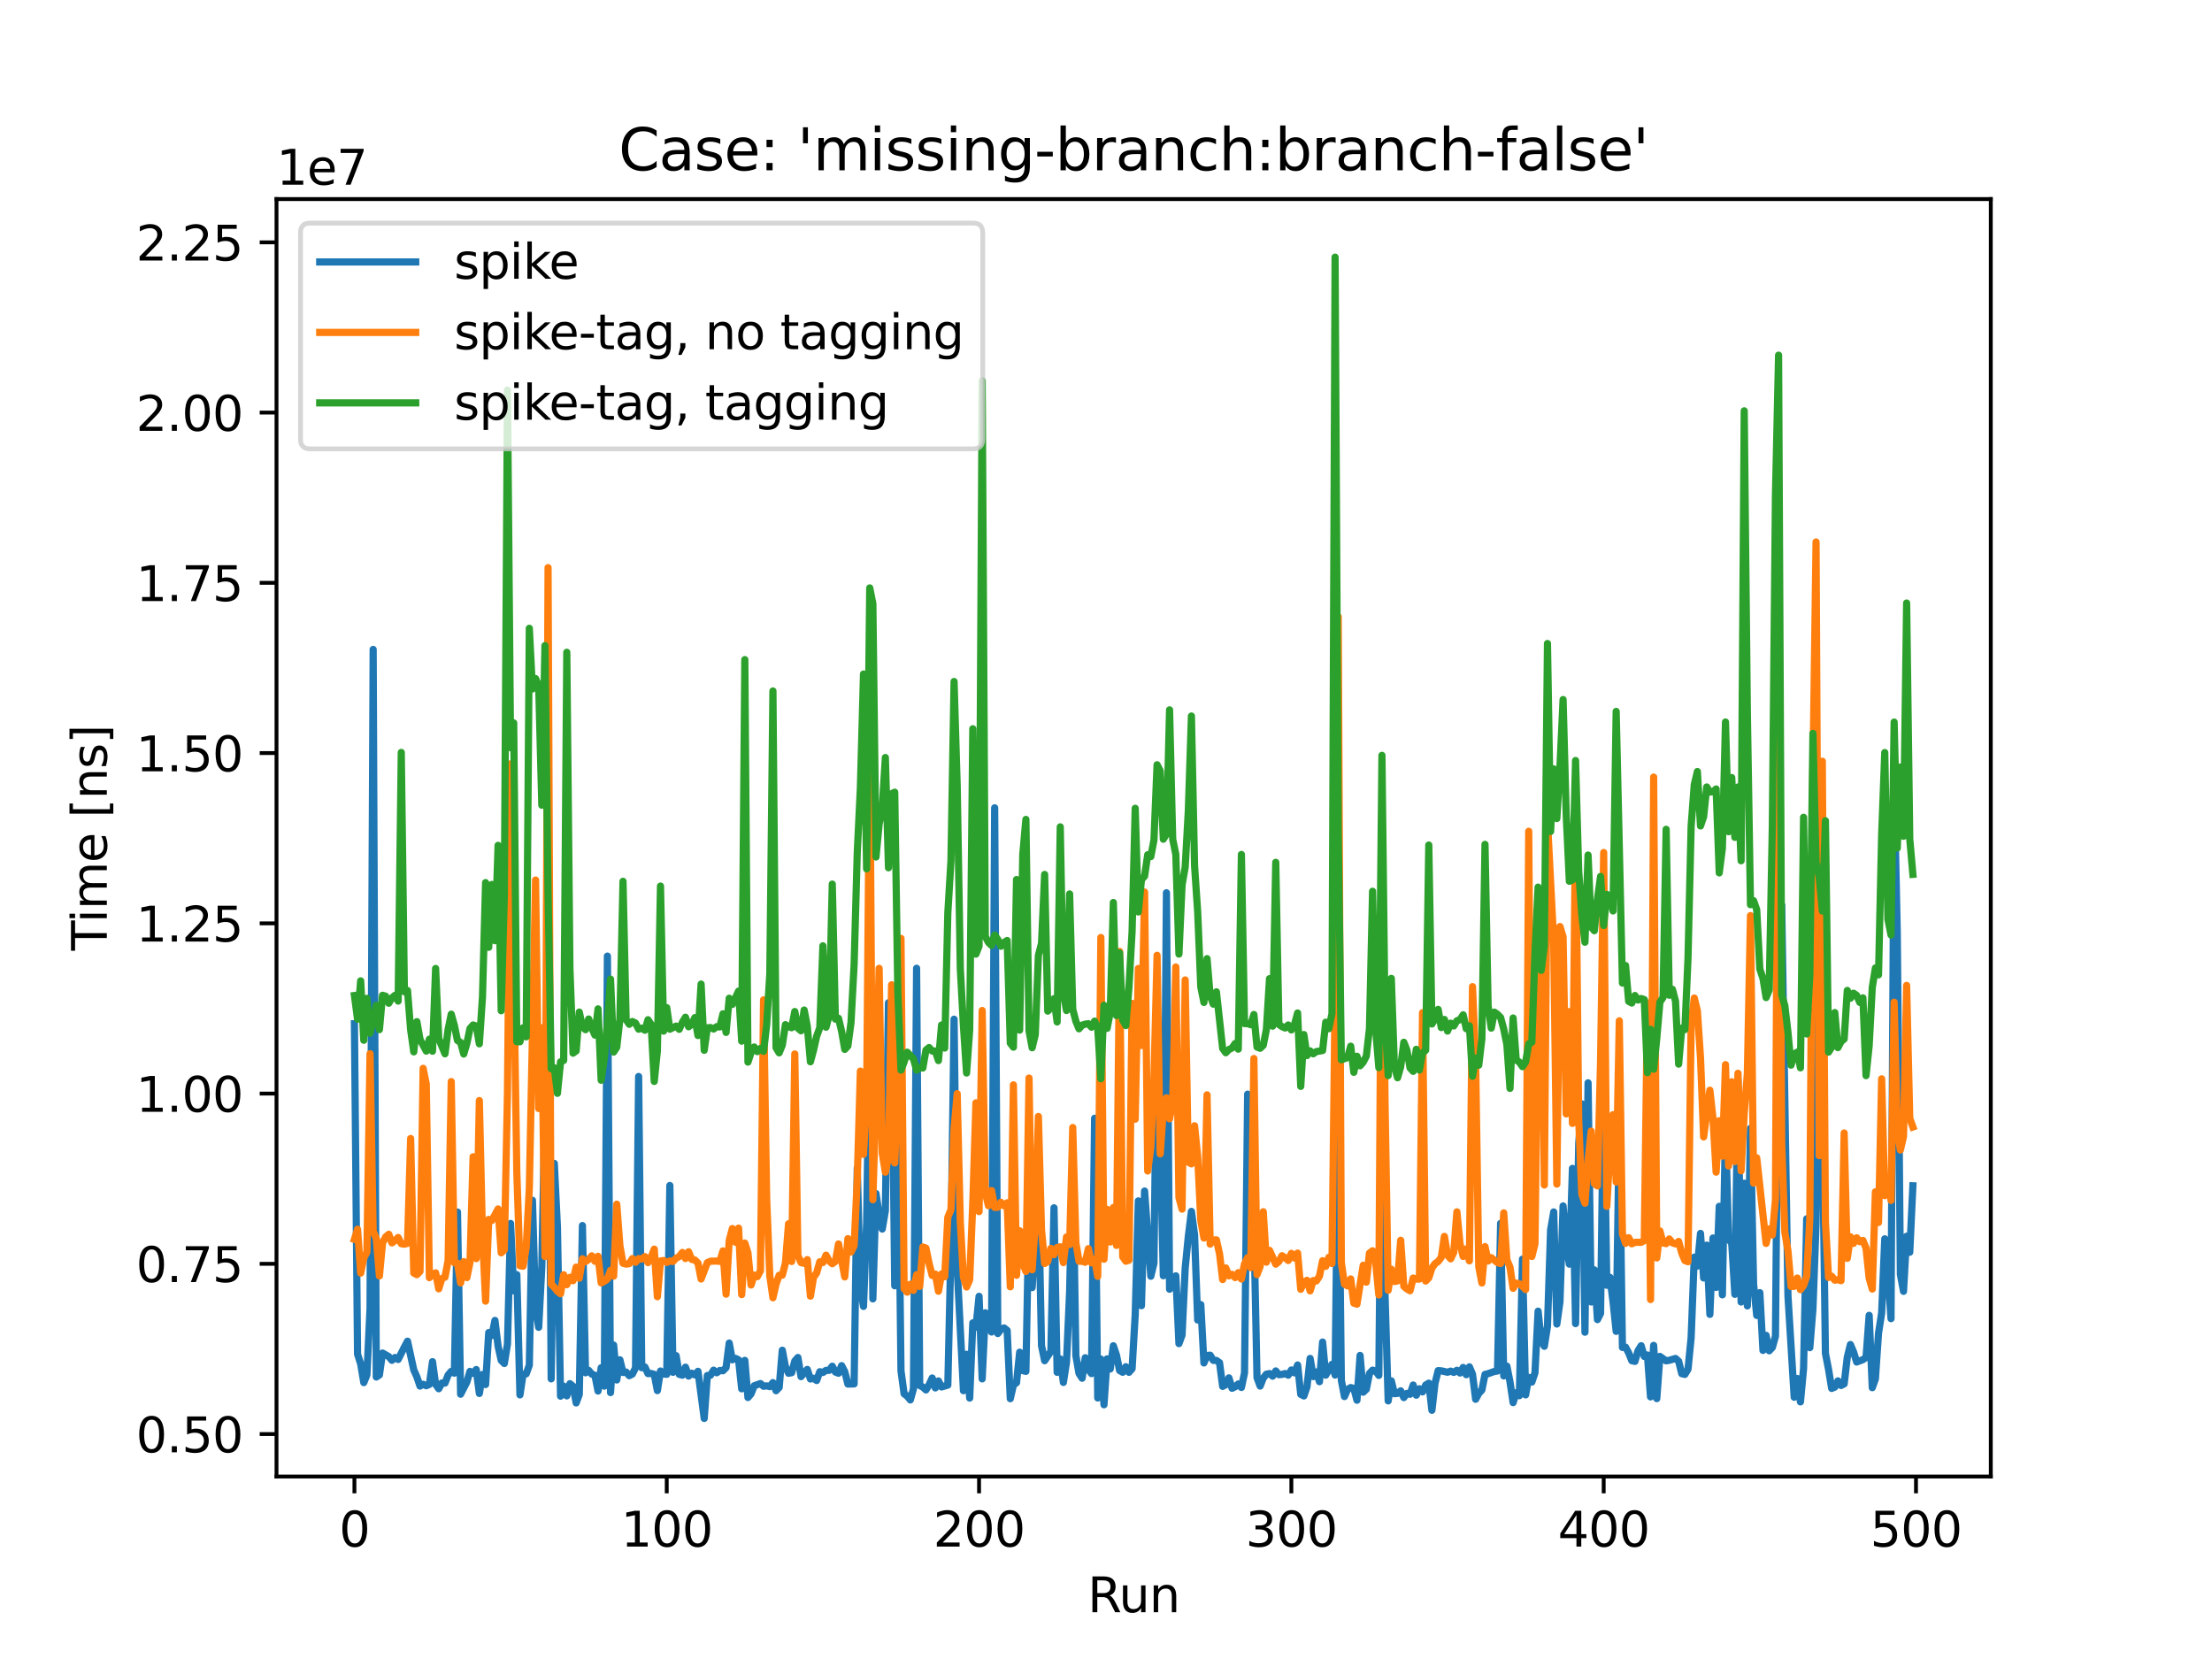 <?xml version="1.0" encoding="utf-8" standalone="no"?>
<!DOCTYPE svg PUBLIC "-//W3C//DTD SVG 1.1//EN"
  "http://www.w3.org/Graphics/SVG/1.1/DTD/svg11.dtd">
<svg height="345.6pt" version="1.1" viewBox="0 0 460.8 345.6" width="460.8pt" xmlns="http://www.w3.org/2000/svg" xmlns:xlink="http://www.w3.org/1999/xlink">
 <defs>
  <style type="text/css">*{stroke-linecap:butt;stroke-linejoin:round;}</style>
 </defs>
 <g id="figure_1">
  <g id="patch_1">
   <path d="M 0 345.6 
L 460.8 345.6 
L 460.8 0 
L 0 0 
z
" style="fill:#ffffff;"/>
  </g>
  <g id="axes_1">
   <g id="patch_2">
    <path d="M 57.6 307.584 
L 414.72 307.584 
L 414.72 41.472 
L 57.6 41.472 
z
" style="fill:#ffffff;"/>
   </g>
   <g id="matplotlib.axis_1">
    <g id="xtick_1">
     <g id="line2d_1">
      <defs>
       <path d="M 0 0 
L 0 3.5 
" id="maf66c9b8c0" style="stroke:#000000;stroke-width:0.8;"/>
      </defs>
      <g>
       <use style="stroke:#000000;stroke-width:0.8;" x="73.833" xlink:href="#maf66c9b8c0" y="307.584"/>
      </g>
     </g>
     <g id="text_1">
      <!-- 0 -->
      <g transform="translate(70.651 322.182)scale(0.1 -0.1)">
       <defs>
        <path d="M 2034 4250 
Q 1547 4250 1301 3770 
Q 1056 3291 1056 2328 
Q 1056 1369 1301 889 
Q 1547 409 2034 409 
Q 2525 409 2770 889 
Q 3016 1369 3016 2328 
Q 3016 3291 2770 3770 
Q 2525 4250 2034 4250 
z
M 2034 4750 
Q 2819 4750 3233 4129 
Q 3647 3509 3647 2328 
Q 3647 1150 3233 529 
Q 2819 -91 2034 -91 
Q 1250 -91 836 529 
Q 422 1150 422 2328 
Q 422 3509 836 4129 
Q 1250 4750 2034 4750 
z
" id="DejaVuSans-30" transform="scale(0.016)"/>
       </defs>
       <use xlink:href="#DejaVuSans-30"/>
      </g>
     </g>
    </g>
    <g id="xtick_2">
     <g id="line2d_2">
      <g>
       <use style="stroke:#000000;stroke-width:0.8;" x="138.894" xlink:href="#maf66c9b8c0" y="307.584"/>
      </g>
     </g>
     <g id="text_2">
      <!-- 100 -->
      <g transform="translate(129.35 322.182)scale(0.1 -0.1)">
       <defs>
        <path d="M 794 531 
L 1825 531 
L 1825 4091 
L 703 3866 
L 703 4441 
L 1819 4666 
L 2450 4666 
L 2450 531 
L 3481 531 
L 3481 0 
L 794 0 
L 794 531 
z
" id="DejaVuSans-31" transform="scale(0.016)"/>
       </defs>
       <use xlink:href="#DejaVuSans-31"/>
       <use x="63.623" xlink:href="#DejaVuSans-30"/>
       <use x="127.246" xlink:href="#DejaVuSans-30"/>
      </g>
     </g>
    </g>
    <g id="xtick_3">
     <g id="line2d_3">
      <g>
       <use style="stroke:#000000;stroke-width:0.8;" x="203.955" xlink:href="#maf66c9b8c0" y="307.584"/>
      </g>
     </g>
     <g id="text_3">
      <!-- 200 -->
      <g transform="translate(194.411 322.182)scale(0.1 -0.1)">
       <defs>
        <path d="M 1228 531 
L 3431 531 
L 3431 0 
L 469 0 
L 469 531 
Q 828 903 1448 1529 
Q 2069 2156 2228 2338 
Q 2531 2678 2651 2914 
Q 2772 3150 2772 3378 
Q 2772 3750 2511 3984 
Q 2250 4219 1831 4219 
Q 1534 4219 1204 4116 
Q 875 4013 500 3803 
L 500 4441 
Q 881 4594 1212 4672 
Q 1544 4750 1819 4750 
Q 2544 4750 2975 4387 
Q 3406 4025 3406 3419 
Q 3406 3131 3298 2873 
Q 3191 2616 2906 2266 
Q 2828 2175 2409 1742 
Q 1991 1309 1228 531 
z
" id="DejaVuSans-32" transform="scale(0.016)"/>
       </defs>
       <use xlink:href="#DejaVuSans-32"/>
       <use x="63.623" xlink:href="#DejaVuSans-30"/>
       <use x="127.246" xlink:href="#DejaVuSans-30"/>
      </g>
     </g>
    </g>
    <g id="xtick_4">
     <g id="line2d_4">
      <g>
       <use style="stroke:#000000;stroke-width:0.8;" x="269.016" xlink:href="#maf66c9b8c0" y="307.584"/>
      </g>
     </g>
     <g id="text_4">
      <!-- 300 -->
      <g transform="translate(259.472 322.182)scale(0.1 -0.1)">
       <defs>
        <path d="M 2597 2516 
Q 3050 2419 3304 2112 
Q 3559 1806 3559 1356 
Q 3559 666 3084 287 
Q 2609 -91 1734 -91 
Q 1441 -91 1130 -33 
Q 819 25 488 141 
L 488 750 
Q 750 597 1062 519 
Q 1375 441 1716 441 
Q 2309 441 2620 675 
Q 2931 909 2931 1356 
Q 2931 1769 2642 2001 
Q 2353 2234 1838 2234 
L 1294 2234 
L 1294 2753 
L 1863 2753 
Q 2328 2753 2575 2939 
Q 2822 3125 2822 3475 
Q 2822 3834 2567 4026 
Q 2313 4219 1838 4219 
Q 1578 4219 1281 4162 
Q 984 4106 628 3988 
L 628 4550 
Q 988 4650 1302 4700 
Q 1616 4750 1894 4750 
Q 2613 4750 3031 4423 
Q 3450 4097 3450 3541 
Q 3450 3153 3228 2886 
Q 3006 2619 2597 2516 
z
" id="DejaVuSans-33" transform="scale(0.016)"/>
       </defs>
       <use xlink:href="#DejaVuSans-33"/>
       <use x="63.623" xlink:href="#DejaVuSans-30"/>
       <use x="127.246" xlink:href="#DejaVuSans-30"/>
      </g>
     </g>
    </g>
    <g id="xtick_5">
     <g id="line2d_5">
      <g>
       <use style="stroke:#000000;stroke-width:0.8;" x="334.077" xlink:href="#maf66c9b8c0" y="307.584"/>
      </g>
     </g>
     <g id="text_5">
      <!-- 400 -->
      <g transform="translate(324.533 322.182)scale(0.1 -0.1)">
       <defs>
        <path d="M 2419 4116 
L 825 1625 
L 2419 1625 
L 2419 4116 
z
M 2253 4666 
L 3047 4666 
L 3047 1625 
L 3713 1625 
L 3713 1100 
L 3047 1100 
L 3047 0 
L 2419 0 
L 2419 1100 
L 313 1100 
L 313 1709 
L 2253 4666 
z
" id="DejaVuSans-34" transform="scale(0.016)"/>
       </defs>
       <use xlink:href="#DejaVuSans-34"/>
       <use x="63.623" xlink:href="#DejaVuSans-30"/>
       <use x="127.246" xlink:href="#DejaVuSans-30"/>
      </g>
     </g>
    </g>
    <g id="xtick_6">
     <g id="line2d_6">
      <g>
       <use style="stroke:#000000;stroke-width:0.8;" x="399.138" xlink:href="#maf66c9b8c0" y="307.584"/>
      </g>
     </g>
     <g id="text_6">
      <!-- 500 -->
      <g transform="translate(389.594 322.182)scale(0.1 -0.1)">
       <defs>
        <path d="M 691 4666 
L 3169 4666 
L 3169 4134 
L 1269 4134 
L 1269 2991 
Q 1406 3038 1543 3061 
Q 1681 3084 1819 3084 
Q 2600 3084 3056 2656 
Q 3513 2228 3513 1497 
Q 3513 744 3044 326 
Q 2575 -91 1722 -91 
Q 1428 -91 1123 -41 
Q 819 9 494 109 
L 494 744 
Q 775 591 1075 516 
Q 1375 441 1709 441 
Q 2250 441 2565 725 
Q 2881 1009 2881 1497 
Q 2881 1984 2565 2268 
Q 2250 2553 1709 2553 
Q 1456 2553 1204 2497 
Q 953 2441 691 2322 
L 691 4666 
z
" id="DejaVuSans-35" transform="scale(0.016)"/>
       </defs>
       <use xlink:href="#DejaVuSans-35"/>
       <use x="63.623" xlink:href="#DejaVuSans-30"/>
       <use x="127.246" xlink:href="#DejaVuSans-30"/>
      </g>
     </g>
    </g>
    <g id="text_7">
     <!-- Run -->
     <g transform="translate(226.573 335.861)scale(0.1 -0.1)">
      <defs>
       <path d="M 2841 2188 
Q 3044 2119 3236 1894 
Q 3428 1669 3622 1275 
L 4263 0 
L 3584 0 
L 2988 1197 
Q 2756 1666 2539 1819 
Q 2322 1972 1947 1972 
L 1259 1972 
L 1259 0 
L 628 0 
L 628 4666 
L 2053 4666 
Q 2853 4666 3247 4331 
Q 3641 3997 3641 3322 
Q 3641 2881 3436 2590 
Q 3231 2300 2841 2188 
z
M 1259 4147 
L 1259 2491 
L 2053 2491 
Q 2509 2491 2742 2702 
Q 2975 2913 2975 3322 
Q 2975 3731 2742 3939 
Q 2509 4147 2053 4147 
L 1259 4147 
z
" id="DejaVuSans-52" transform="scale(0.016)"/>
       <path d="M 544 1381 
L 544 3500 
L 1119 3500 
L 1119 1403 
Q 1119 906 1312 657 
Q 1506 409 1894 409 
Q 2359 409 2629 706 
Q 2900 1003 2900 1516 
L 2900 3500 
L 3475 3500 
L 3475 0 
L 2900 0 
L 2900 538 
Q 2691 219 2414 64 
Q 2138 -91 1772 -91 
Q 1169 -91 856 284 
Q 544 659 544 1381 
z
M 1991 3584 
L 1991 3584 
z
" id="DejaVuSans-75" transform="scale(0.016)"/>
       <path d="M 3513 2113 
L 3513 0 
L 2938 0 
L 2938 2094 
Q 2938 2591 2744 2837 
Q 2550 3084 2163 3084 
Q 1697 3084 1428 2787 
Q 1159 2491 1159 1978 
L 1159 0 
L 581 0 
L 581 3500 
L 1159 3500 
L 1159 2956 
Q 1366 3272 1645 3428 
Q 1925 3584 2291 3584 
Q 2894 3584 3203 3211 
Q 3513 2838 3513 2113 
z
" id="DejaVuSans-6e" transform="scale(0.016)"/>
      </defs>
      <use xlink:href="#DejaVuSans-52"/>
      <use x="64.982" xlink:href="#DejaVuSans-75"/>
      <use x="128.361" xlink:href="#DejaVuSans-6e"/>
     </g>
    </g>
   </g>
   <g id="matplotlib.axis_2">
    <g id="ytick_1">
     <g id="line2d_7">
      <defs>
       <path d="M 0 0 
L -3.5 0 
" id="m7888e2e7c7" style="stroke:#000000;stroke-width:0.8;"/>
      </defs>
      <g>
       <use style="stroke:#000000;stroke-width:0.8;" x="57.6" xlink:href="#m7888e2e7c7" y="298.743"/>
      </g>
     </g>
     <g id="text_8">
      <!-- 0.50 -->
      <g transform="translate(28.334 302.542)scale(0.1 -0.1)">
       <defs>
        <path d="M 684 794 
L 1344 794 
L 1344 0 
L 684 0 
L 684 794 
z
" id="DejaVuSans-2e" transform="scale(0.016)"/>
       </defs>
       <use xlink:href="#DejaVuSans-30"/>
       <use x="63.623" xlink:href="#DejaVuSans-2e"/>
       <use x="95.41" xlink:href="#DejaVuSans-35"/>
       <use x="159.033" xlink:href="#DejaVuSans-30"/>
      </g>
     </g>
    </g>
    <g id="ytick_2">
     <g id="line2d_8">
      <g>
       <use style="stroke:#000000;stroke-width:0.8;" x="57.6" xlink:href="#m7888e2e7c7" y="263.277"/>
      </g>
     </g>
     <g id="text_9">
      <!-- 0.75 -->
      <g transform="translate(28.334 267.076)scale(0.1 -0.1)">
       <defs>
        <path d="M 525 4666 
L 3525 4666 
L 3525 4397 
L 1831 0 
L 1172 0 
L 2766 4134 
L 525 4134 
L 525 4666 
z
" id="DejaVuSans-37" transform="scale(0.016)"/>
       </defs>
       <use xlink:href="#DejaVuSans-30"/>
       <use x="63.623" xlink:href="#DejaVuSans-2e"/>
       <use x="95.41" xlink:href="#DejaVuSans-37"/>
       <use x="159.033" xlink:href="#DejaVuSans-35"/>
      </g>
     </g>
    </g>
    <g id="ytick_3">
     <g id="line2d_9">
      <g>
       <use style="stroke:#000000;stroke-width:0.8;" x="57.6" xlink:href="#m7888e2e7c7" y="227.811"/>
      </g>
     </g>
     <g id="text_10">
      <!-- 1.00 -->
      <g transform="translate(28.334 231.61)scale(0.1 -0.1)">
       <use xlink:href="#DejaVuSans-31"/>
       <use x="63.623" xlink:href="#DejaVuSans-2e"/>
       <use x="95.41" xlink:href="#DejaVuSans-30"/>
       <use x="159.033" xlink:href="#DejaVuSans-30"/>
      </g>
     </g>
    </g>
    <g id="ytick_4">
     <g id="line2d_10">
      <g>
       <use style="stroke:#000000;stroke-width:0.8;" x="57.6" xlink:href="#m7888e2e7c7" y="192.345"/>
      </g>
     </g>
     <g id="text_11">
      <!-- 1.25 -->
      <g transform="translate(28.334 196.144)scale(0.1 -0.1)">
       <use xlink:href="#DejaVuSans-31"/>
       <use x="63.623" xlink:href="#DejaVuSans-2e"/>
       <use x="95.41" xlink:href="#DejaVuSans-32"/>
       <use x="159.033" xlink:href="#DejaVuSans-35"/>
      </g>
     </g>
    </g>
    <g id="ytick_5">
     <g id="line2d_11">
      <g>
       <use style="stroke:#000000;stroke-width:0.8;" x="57.6" xlink:href="#m7888e2e7c7" y="156.879"/>
      </g>
     </g>
     <g id="text_12">
      <!-- 1.50 -->
      <g transform="translate(28.334 160.678)scale(0.1 -0.1)">
       <use xlink:href="#DejaVuSans-31"/>
       <use x="63.623" xlink:href="#DejaVuSans-2e"/>
       <use x="95.41" xlink:href="#DejaVuSans-35"/>
       <use x="159.033" xlink:href="#DejaVuSans-30"/>
      </g>
     </g>
    </g>
    <g id="ytick_6">
     <g id="line2d_12">
      <g>
       <use style="stroke:#000000;stroke-width:0.8;" x="57.6" xlink:href="#m7888e2e7c7" y="121.413"/>
      </g>
     </g>
     <g id="text_13">
      <!-- 1.75 -->
      <g transform="translate(28.334 125.212)scale(0.1 -0.1)">
       <use xlink:href="#DejaVuSans-31"/>
       <use x="63.623" xlink:href="#DejaVuSans-2e"/>
       <use x="95.41" xlink:href="#DejaVuSans-37"/>
       <use x="159.033" xlink:href="#DejaVuSans-35"/>
      </g>
     </g>
    </g>
    <g id="ytick_7">
     <g id="line2d_13">
      <g>
       <use style="stroke:#000000;stroke-width:0.8;" x="57.6" xlink:href="#m7888e2e7c7" y="85.947"/>
      </g>
     </g>
     <g id="text_14">
      <!-- 2.00 -->
      <g transform="translate(28.334 89.746)scale(0.1 -0.1)">
       <use xlink:href="#DejaVuSans-32"/>
       <use x="63.623" xlink:href="#DejaVuSans-2e"/>
       <use x="95.41" xlink:href="#DejaVuSans-30"/>
       <use x="159.033" xlink:href="#DejaVuSans-30"/>
      </g>
     </g>
    </g>
    <g id="ytick_8">
     <g id="line2d_14">
      <g>
       <use style="stroke:#000000;stroke-width:0.8;" x="57.6" xlink:href="#m7888e2e7c7" y="50.481"/>
      </g>
     </g>
     <g id="text_15">
      <!-- 2.25 -->
      <g transform="translate(28.334 54.28)scale(0.1 -0.1)">
       <use xlink:href="#DejaVuSans-32"/>
       <use x="63.623" xlink:href="#DejaVuSans-2e"/>
       <use x="95.41" xlink:href="#DejaVuSans-32"/>
       <use x="159.033" xlink:href="#DejaVuSans-35"/>
      </g>
     </g>
    </g>
    <g id="text_16">
     <!-- Time [ns] -->
     <g transform="translate(22.255 198.026)rotate(-90)scale(0.1 -0.1)">
      <defs>
       <path d="M -19 4666 
L 3928 4666 
L 3928 4134 
L 2272 4134 
L 2272 0 
L 1638 0 
L 1638 4134 
L -19 4134 
L -19 4666 
z
" id="DejaVuSans-54" transform="scale(0.016)"/>
       <path d="M 603 3500 
L 1178 3500 
L 1178 0 
L 603 0 
L 603 3500 
z
M 603 4863 
L 1178 4863 
L 1178 4134 
L 603 4134 
L 603 4863 
z
" id="DejaVuSans-69" transform="scale(0.016)"/>
       <path d="M 3328 2828 
Q 3544 3216 3844 3400 
Q 4144 3584 4550 3584 
Q 5097 3584 5394 3201 
Q 5691 2819 5691 2113 
L 5691 0 
L 5113 0 
L 5113 2094 
Q 5113 2597 4934 2840 
Q 4756 3084 4391 3084 
Q 3944 3084 3684 2787 
Q 3425 2491 3425 1978 
L 3425 0 
L 2847 0 
L 2847 2094 
Q 2847 2600 2669 2842 
Q 2491 3084 2119 3084 
Q 1678 3084 1418 2786 
Q 1159 2488 1159 1978 
L 1159 0 
L 581 0 
L 581 3500 
L 1159 3500 
L 1159 2956 
Q 1356 3278 1631 3431 
Q 1906 3584 2284 3584 
Q 2666 3584 2933 3390 
Q 3200 3197 3328 2828 
z
" id="DejaVuSans-6d" transform="scale(0.016)"/>
       <path d="M 3597 1894 
L 3597 1613 
L 953 1613 
Q 991 1019 1311 708 
Q 1631 397 2203 397 
Q 2534 397 2845 478 
Q 3156 559 3463 722 
L 3463 178 
Q 3153 47 2828 -22 
Q 2503 -91 2169 -91 
Q 1331 -91 842 396 
Q 353 884 353 1716 
Q 353 2575 817 3079 
Q 1281 3584 2069 3584 
Q 2775 3584 3186 3129 
Q 3597 2675 3597 1894 
z
M 3022 2063 
Q 3016 2534 2758 2815 
Q 2500 3097 2075 3097 
Q 1594 3097 1305 2825 
Q 1016 2553 972 2059 
L 3022 2063 
z
" id="DejaVuSans-65" transform="scale(0.016)"/>
       <path id="DejaVuSans-20" transform="scale(0.016)"/>
       <path d="M 550 4863 
L 1875 4863 
L 1875 4416 
L 1125 4416 
L 1125 -397 
L 1875 -397 
L 1875 -844 
L 550 -844 
L 550 4863 
z
" id="DejaVuSans-5b" transform="scale(0.016)"/>
       <path d="M 2834 3397 
L 2834 2853 
Q 2591 2978 2328 3040 
Q 2066 3103 1784 3103 
Q 1356 3103 1142 2972 
Q 928 2841 928 2578 
Q 928 2378 1081 2264 
Q 1234 2150 1697 2047 
L 1894 2003 
Q 2506 1872 2764 1633 
Q 3022 1394 3022 966 
Q 3022 478 2636 193 
Q 2250 -91 1575 -91 
Q 1294 -91 989 -36 
Q 684 19 347 128 
L 347 722 
Q 666 556 975 473 
Q 1284 391 1588 391 
Q 1994 391 2212 530 
Q 2431 669 2431 922 
Q 2431 1156 2273 1281 
Q 2116 1406 1581 1522 
L 1381 1569 
Q 847 1681 609 1914 
Q 372 2147 372 2553 
Q 372 3047 722 3315 
Q 1072 3584 1716 3584 
Q 2034 3584 2315 3537 
Q 2597 3491 2834 3397 
z
" id="DejaVuSans-73" transform="scale(0.016)"/>
       <path d="M 1947 4863 
L 1947 -844 
L 622 -844 
L 622 -397 
L 1369 -397 
L 1369 4416 
L 622 4416 
L 622 4863 
L 1947 4863 
z
" id="DejaVuSans-5d" transform="scale(0.016)"/>
      </defs>
      <use xlink:href="#DejaVuSans-54"/>
      <use x="57.959" xlink:href="#DejaVuSans-69"/>
      <use x="85.742" xlink:href="#DejaVuSans-6d"/>
      <use x="183.154" xlink:href="#DejaVuSans-65"/>
      <use x="244.678" xlink:href="#DejaVuSans-20"/>
      <use x="276.465" xlink:href="#DejaVuSans-5b"/>
      <use x="315.479" xlink:href="#DejaVuSans-6e"/>
      <use x="378.857" xlink:href="#DejaVuSans-73"/>
      <use x="430.957" xlink:href="#DejaVuSans-5d"/>
     </g>
    </g>
    <g id="text_17">
     <!-- 1e7 -->
     <g transform="translate(57.6 38.472)scale(0.1 -0.1)">
      <use xlink:href="#DejaVuSans-31"/>
      <use x="63.623" xlink:href="#DejaVuSans-65"/>
      <use x="125.146" xlink:href="#DejaVuSans-37"/>
     </g>
    </g>
   </g>
   <g id="line2d_15">
    <path clip-path="url(#p5467604d16)" d="M 73.833 213.26 
L 74.483 282.083 
L 75.134 284.126 
L 75.785 288.022 
L 76.435 286.409 
L 77.086 272.562 
L 77.736 135.286 
L 78.387 286.855 
L 79.038 286.429 
L 79.688 281.86 
L 80.989 282.601 
L 81.64 283.381 
L 82.291 282.79 
L 82.941 283.199 
L 84.242 280.613 
L 84.893 279.396 
L 86.194 285.376 
L 86.845 286.84 
L 87.496 288.747 
L 88.146 288.371 
L 88.797 288.673 
L 89.447 288.401 
L 90.098 283.659 
L 90.749 288.371 
L 91.399 289.302 
L 92.05 288.106 
L 92.7 288.123 
L 93.351 286.441 
L 94.002 285.685 
L 94.652 286.05 
L 95.303 252.485 
L 95.953 290.44 
L 97.255 287.897 
L 97.905 285.684 
L 98.556 286.079 
L 99.207 285.301 
L 99.857 290.289 
L 100.508 286.332 
L 101.158 288.425 
L 101.809 277.598 
L 102.46 278.226 
L 103.11 275.071 
L 103.761 280.445 
L 104.411 283.393 
L 105.062 284.037 
L 105.713 279.997 
L 106.363 254.869 
L 107.014 268.909 
L 107.664 265.534 
L 108.315 290.583 
L 108.966 286.29 
L 109.616 286.201 
L 110.267 284.382 
L 110.918 250.039 
L 111.568 272.546 
L 112.219 276.502 
L 112.869 263.911 
L 114.171 197.607 
L 114.821 287.247 
L 115.472 242.362 
L 116.122 255.611 
L 116.773 290.848 
L 117.424 288.756 
L 118.074 290.787 
L 118.725 288.249 
L 119.375 288.781 
L 120.026 292.254 
L 120.677 290.485 
L 121.327 255.307 
L 121.978 285.977 
L 122.629 285.47 
L 123.279 286.253 
L 123.93 286.499 
L 124.58 289.778 
L 125.231 284.933 
L 125.882 288.762 
L 126.532 199.175 
L 127.183 290.102 
L 127.833 280.202 
L 128.484 287.47 
L 129.135 283.27 
L 129.785 285.914 
L 130.436 285.828 
L 131.086 286.579 
L 131.737 286.239 
L 132.388 284.967 
L 133.038 224.252 
L 133.689 284.921 
L 134.339 284.763 
L 134.99 286.147 
L 135.641 286.12 
L 136.291 286.3 
L 136.942 289.689 
L 137.593 285.608 
L 138.243 286.227 
L 138.894 286.293 
L 139.544 246.961 
L 140.195 285.877 
L 140.846 282.404 
L 141.496 286.302 
L 142.147 286.475 
L 142.797 284.804 
L 143.448 286.662 
L 144.099 286.066 
L 144.749 286.419 
L 145.4 285.67 
L 146.701 295.488 
L 147.352 286.543 
L 148.002 286.495 
L 148.653 285.429 
L 149.304 285.976 
L 149.954 285.493 
L 150.605 285.551 
L 151.255 284.893 
L 151.906 279.782 
L 152.557 283.27 
L 153.207 282.974 
L 153.858 283.286 
L 154.508 289.316 
L 155.159 283.392 
L 155.81 291.129 
L 156.46 290.361 
L 157.111 288.676 
L 158.412 288.219 
L 159.063 288.789 
L 159.713 288.698 
L 160.364 288.856 
L 161.015 288.02 
L 161.665 289.711 
L 162.316 289.028 
L 162.966 281.277 
L 163.617 284.697 
L 164.268 286.075 
L 164.918 285.955 
L 165.569 283.526 
L 166.219 282.79 
L 166.87 286.777 
L 168.171 285.274 
L 168.822 287.272 
L 169.472 287.112 
L 170.123 287.588 
L 170.774 285.755 
L 171.424 285.914 
L 172.075 285.473 
L 172.725 285.465 
L 173.376 284.605 
L 174.027 285.819 
L 174.677 286.073 
L 175.328 284.491 
L 175.979 285.742 
L 176.629 288.325 
L 177.93 288.292 
L 178.581 243.358 
L 179.232 268.127 
L 179.882 272.15 
L 180.533 254.814 
L 181.183 210.926 
L 181.834 270.579 
L 182.485 248.634 
L 183.135 252.963 
L 183.786 256.034 
L 184.436 252.211 
L 185.087 208.883 
L 185.738 209.898 
L 186.388 267.851 
L 187.039 229.823 
L 187.69 285.555 
L 188.34 290.344 
L 188.991 290.844 
L 189.641 291.631 
L 190.292 289.309 
L 190.943 201.706 
L 191.593 288.625 
L 192.244 288.954 
L 192.894 289.551 
L 193.545 288.472 
L 194.196 287.061 
L 194.846 289.131 
L 195.497 287.677 
L 196.147 288.929 
L 197.449 288.541 
L 198.099 260.11 
L 198.75 212.321 
L 199.401 264.244 
L 200.702 289.706 
L 201.352 282.12 
L 202.003 291.246 
L 202.654 275.581 
L 203.304 276.492 
L 203.955 270.043 
L 204.605 287.25 
L 205.256 273.477 
L 205.907 274.979 
L 206.557 277.484 
L 207.208 168.283 
L 207.858 277.802 
L 208.509 276.924 
L 209.16 276.637 
L 209.81 277.15 
L 210.461 291.377 
L 211.112 288.526 
L 211.762 288.044 
L 212.413 281.686 
L 213.063 285.534 
L 213.714 285.683 
L 214.365 251.416 
L 215.015 268.231 
L 216.316 248.275 
L 216.967 280.334 
L 217.618 283.458 
L 218.919 281.514 
L 219.569 251.611 
L 220.22 285.879 
L 220.871 283.088 
L 221.521 287.988 
L 222.172 283.771 
L 222.822 269.059 
L 223.473 241.02 
L 224.124 282.399 
L 224.774 286.108 
L 225.425 287.113 
L 226.076 282.84 
L 226.726 285.274 
L 227.377 286.145 
L 228.027 232.955 
L 228.678 291.22 
L 229.329 283.116 
L 229.979 292.638 
L 230.63 283.076 
L 231.28 285.184 
L 231.931 280.348 
L 232.582 282.299 
L 233.232 285.504 
L 233.883 285.867 
L 234.533 284.712 
L 235.184 285.878 
L 235.835 285.127 
L 236.485 273.911 
L 237.136 250.171 
L 237.787 272.002 
L 238.437 248.117 
L 239.738 265.863 
L 240.389 263.147 
L 241.04 209.334 
L 242.341 265.762 
L 242.991 185.981 
L 243.642 268.568 
L 244.293 267.74 
L 244.943 265.777 
L 245.594 279.9 
L 246.244 278.125 
L 246.895 264.192 
L 247.546 257.601 
L 248.196 252.358 
L 248.847 257.196 
L 249.498 274.984 
L 250.148 271.765 
L 250.799 283.925 
L 251.449 282.375 
L 252.1 282.312 
L 252.751 283.389 
L 253.401 283.403 
L 254.052 283.872 
L 254.702 288.806 
L 255.353 288.464 
L 256.004 287.037 
L 256.654 289.204 
L 257.305 288.892 
L 257.955 288.306 
L 258.606 289.038 
L 259.257 286.002 
L 259.907 227.928 
L 260.558 231.405 
L 261.208 255.615 
L 261.859 286.985 
L 262.51 288.742 
L 263.16 287.088 
L 263.811 286.268 
L 264.462 286.139 
L 265.112 286.679 
L 265.763 285.593 
L 266.413 286.371 
L 267.064 286.313 
L 267.715 286.133 
L 268.365 286.475 
L 269.016 285.392 
L 269.666 285.99 
L 270.317 284.353 
L 270.968 290.463 
L 271.618 290.802 
L 272.269 288.914 
L 272.919 282.983 
L 273.57 286.77 
L 274.221 285.8 
L 274.871 287.832 
L 275.522 279.575 
L 276.173 286.471 
L 277.474 284.213 
L 278.124 286.451 
L 278.775 230.887 
L 279.426 287.544 
L 280.076 290.925 
L 280.727 289.445 
L 281.377 289.055 
L 282.028 289.234 
L 282.679 291.694 
L 283.329 282.36 
L 283.98 290.018 
L 284.63 289.411 
L 285.281 286.127 
L 285.932 285.426 
L 286.582 285.604 
L 287.233 286.523 
L 287.884 219.491 
L 288.534 269.925 
L 289.185 291.83 
L 289.835 287.651 
L 290.486 290.338 
L 291.137 290.27 
L 291.787 289.733 
L 292.438 291.141 
L 293.088 290.27 
L 293.739 290.453 
L 294.39 288.526 
L 295.04 290.643 
L 295.691 289.306 
L 296.341 289.956 
L 296.992 288.533 
L 297.643 288.141 
L 298.293 293.783 
L 298.944 288.135 
L 299.595 285.526 
L 300.245 285.567 
L 301.546 285.864 
L 302.197 285.629 
L 302.848 285.891 
L 303.498 285.451 
L 304.149 286.022 
L 304.799 284.865 
L 305.45 286.373 
L 306.101 284.739 
L 306.751 286.264 
L 307.402 291.493 
L 308.052 290.271 
L 308.703 289.567 
L 309.354 286.317 
L 310.004 286.161 
L 311.305 285.704 
L 311.956 285.605 
L 312.607 254.836 
L 313.257 286.63 
L 313.908 284.59 
L 314.559 287.868 
L 315.209 292.189 
L 315.86 290.118 
L 316.51 290.751 
L 317.161 262.303 
L 317.812 290.581 
L 318.462 286.927 
L 319.113 287.913 
L 319.763 285.967 
L 320.414 273.142 
L 321.065 279.371 
L 321.715 280.455 
L 322.366 276.292 
L 323.016 256.243 
L 323.667 252.47 
L 324.318 275.821 
L 324.968 271.177 
L 325.619 251.218 
L 326.27 259.154 
L 326.92 263.346 
L 327.571 243.399 
L 328.221 275.73 
L 328.872 238.188 
L 329.523 229.961 
L 330.173 277.525 
L 330.824 225.571 
L 331.474 271.229 
L 332.125 264.538 
L 332.776 274.896 
L 333.426 273.602 
L 334.077 224.994 
L 334.727 267.753 
L 335.378 266.086 
L 336.029 271.22 
L 336.679 277.349 
L 337.33 234.635 
L 337.981 280.693 
L 338.631 280.634 
L 339.282 281.83 
L 339.932 283.461 
L 340.583 283.607 
L 341.234 281.375 
L 341.884 280.338 
L 342.535 282.574 
L 343.185 282.268 
L 343.836 290.992 
L 344.487 280.267 
L 345.137 291.356 
L 345.788 282.561 
L 347.089 283.487 
L 347.74 283.372 
L 349.041 282.992 
L 349.691 283.569 
L 350.342 286.165 
L 350.993 286.31 
L 351.643 285.246 
L 352.294 278.658 
L 352.945 261.889 
L 353.595 263.749 
L 354.246 256.941 
L 354.896 266.222 
L 355.547 259.387 
L 356.198 273.809 
L 356.848 257.901 
L 357.499 268.193 
L 358.149 251.297 
L 358.8 269.738 
L 359.451 234.707 
L 360.101 258.16 
L 360.752 258.985 
L 361.402 269.632 
L 362.053 225.041 
L 362.704 271.233 
L 363.354 246.481 
L 364.005 272.047 
L 364.656 235.046 
L 365.306 267.561 
L 365.957 274.025 
L 366.607 269.284 
L 367.258 281.314 
L 367.909 278.179 
L 368.559 281.395 
L 369.21 280.701 
L 369.86 278.355 
L 370.511 205.503 
L 371.162 188.531 
L 372.463 269.928 
L 373.764 291.069 
L 374.415 287.173 
L 375.065 292.042 
L 375.716 285.09 
L 376.367 253.903 
L 377.017 280.744 
L 377.668 272.641 
L 378.318 254.909 
L 378.969 185.216 
L 380.27 281.93 
L 380.921 285.28 
L 381.571 289.235 
L 382.222 288.959 
L 382.873 287.66 
L 383.523 288.621 
L 384.174 288.285 
L 384.824 282.721 
L 385.475 280.094 
L 386.126 281.637 
L 386.776 283.735 
L 388.078 283.238 
L 388.728 282.796 
L 389.379 274.01 
L 390.029 289.082 
L 390.68 287.256 
L 391.331 277.717 
L 391.981 273.54 
L 392.632 258.066 
L 393.282 265.55 
L 393.933 274.698 
L 394.584 163.781 
L 395.234 194.12 
L 395.885 265.489 
L 396.535 269.007 
L 397.186 257.536 
L 397.837 260.86 
L 398.487 247.024 
L 398.487 247.024 
" style="fill:none;stroke:#1f77b4;stroke-linecap:square;stroke-width:1.5;"/>
   </g>
   <g id="line2d_16">
    <path clip-path="url(#p5467604d16)" d="M 73.833 258.181 
L 74.483 256.081 
L 75.134 265.206 
L 75.785 262.048 
L 76.435 260.824 
L 77.086 219.506 
L 77.736 256.472 
L 78.387 257.994 
L 79.038 265.804 
L 79.688 258.922 
L 80.339 257.676 
L 80.989 257.12 
L 81.64 258.918 
L 82.291 258.442 
L 82.941 257.79 
L 83.592 259.088 
L 84.242 259.188 
L 84.893 259.007 
L 85.544 237.165 
L 86.194 265.197 
L 86.845 265.535 
L 87.496 264.859 
L 88.146 222.555 
L 88.797 225.824 
L 89.447 266.162 
L 90.098 265.432 
L 90.749 265.157 
L 91.399 268.488 
L 92.05 266.329 
L 92.7 266.06 
L 93.351 262.572 
L 94.002 225.312 
L 94.652 263.052 
L 95.303 263.144 
L 95.953 267.258 
L 96.604 262.825 
L 97.255 266.151 
L 97.905 262.992 
L 98.556 240.977 
L 99.207 262.189 
L 99.857 229.264 
L 100.508 257.198 
L 101.158 271.05 
L 101.809 254.026 
L 102.46 254.256 
L 103.761 251.851 
L 104.411 260.985 
L 105.062 260.367 
L 105.713 227.838 
L 106.363 159.119 
L 107.664 244.238 
L 108.315 263.675 
L 108.966 263.775 
L 109.616 259.893 
L 110.267 247.578 
L 111.568 183.329 
L 112.219 230.926 
L 112.869 214.095 
L 113.52 261.765 
L 114.171 118.246 
L 114.821 267.512 
L 115.472 268.166 
L 116.122 268.997 
L 116.773 269.515 
L 117.424 265.556 
L 118.074 267.625 
L 118.725 266.096 
L 119.375 266.79 
L 120.026 263.966 
L 120.677 266.281 
L 121.327 262.229 
L 121.978 262.814 
L 122.629 262.374 
L 123.279 261.613 
L 123.93 262.752 
L 124.58 261.711 
L 125.231 267.248 
L 125.882 266.923 
L 126.532 266.445 
L 127.183 264.643 
L 127.833 265.846 
L 128.484 250.852 
L 129.135 259.523 
L 129.785 263.159 
L 130.436 263.339 
L 131.086 263.242 
L 131.737 262.183 
L 132.388 262.956 
L 133.038 262.199 
L 133.689 262.287 
L 134.339 261.767 
L 134.99 263.024 
L 135.641 261.9 
L 136.291 260.219 
L 136.942 270.127 
L 137.593 262.681 
L 138.243 262.589 
L 138.894 262.988 
L 139.544 262.692 
L 140.195 262.783 
L 140.846 262.107 
L 141.496 261.761 
L 142.147 260.914 
L 142.797 262.176 
L 143.448 260.766 
L 144.099 262.355 
L 144.749 262.485 
L 145.4 263.127 
L 146.05 266.447 
L 147.352 263.029 
L 148.002 262.741 
L 149.304 262.697 
L 149.954 262.776 
L 150.605 260.594 
L 151.255 269.601 
L 151.906 258.413 
L 152.557 255.932 
L 153.207 258.778 
L 153.858 255.839 
L 154.508 269.698 
L 155.159 258.951 
L 155.81 260.974 
L 156.46 267.687 
L 157.111 265.627 
L 157.761 265.95 
L 158.412 264.74 
L 159.063 208.28 
L 159.713 249.843 
L 160.364 265.765 
L 161.015 270.353 
L 161.665 267.49 
L 162.316 265.649 
L 162.966 265.642 
L 163.617 263.129 
L 164.268 254.941 
L 164.918 262.789 
L 165.569 219.556 
L 166.219 261.575 
L 166.87 263.026 
L 167.521 263.181 
L 168.171 262.403 
L 168.822 270.016 
L 169.472 266.097 
L 170.123 265.174 
L 170.774 262.854 
L 171.424 263.011 
L 172.075 261.47 
L 172.725 262.664 
L 173.376 263.257 
L 174.027 262.772 
L 174.677 259.135 
L 175.979 266.003 
L 176.629 258.035 
L 177.28 260.821 
L 177.93 259.507 
L 178.581 245.769 
L 179.232 223.132 
L 179.882 240.482 
L 180.533 228.854 
L 181.183 152.558 
L 181.834 249.923 
L 182.485 228.332 
L 183.135 201.722 
L 183.786 240.24 
L 184.436 244.186 
L 185.087 241.061 
L 185.738 205.152 
L 186.388 242.251 
L 187.039 226.818 
L 187.69 195.483 
L 188.34 268.462 
L 188.991 269.189 
L 189.641 267.521 
L 190.292 268.795 
L 190.943 265.551 
L 191.593 267.996 
L 192.244 259.766 
L 192.894 260.005 
L 193.545 263.178 
L 194.196 265.709 
L 194.846 265.417 
L 195.497 268.986 
L 196.147 265.386 
L 196.798 265.96 
L 197.449 253.571 
L 198.099 251.998 
L 198.75 235.165 
L 199.401 227.829 
L 200.051 254.581 
L 200.702 266.082 
L 201.352 268.104 
L 202.003 266.583 
L 202.654 250.444 
L 203.304 229.742 
L 203.955 252.404 
L 204.605 210.504 
L 205.256 248.464 
L 205.907 251.173 
L 206.557 248.026 
L 207.208 251.529 
L 207.858 251.495 
L 208.509 250.46 
L 209.16 251.172 
L 209.81 250.574 
L 210.461 268.068 
L 211.112 225.997 
L 211.762 265.67 
L 212.413 256.388 
L 213.063 263.216 
L 213.714 264.86 
L 214.365 224.578 
L 215.015 264.513 
L 215.666 254.826 
L 216.316 232.579 
L 216.967 256.198 
L 217.618 263.214 
L 218.268 262.784 
L 218.919 260.057 
L 219.569 261.36 
L 220.22 259.883 
L 220.871 259.737 
L 221.521 263.024 
L 222.172 257.681 
L 222.822 259.269 
L 223.473 234.879 
L 224.124 258.87 
L 224.774 262.731 
L 225.425 262.758 
L 226.076 262.95 
L 226.726 260.115 
L 227.377 263.081 
L 228.027 262.316 
L 228.678 265.894 
L 229.329 195.292 
L 229.979 262.316 
L 230.63 251.931 
L 231.28 258.733 
L 231.931 251.55 
L 232.582 259.438 
L 233.232 198.21 
L 233.883 261.808 
L 234.533 262.735 
L 235.184 262.519 
L 235.835 209.025 
L 236.485 233.146 
L 237.136 201.748 
L 237.787 217.794 
L 238.437 185.819 
L 239.088 243.939 
L 239.738 239.002 
L 240.389 224.678 
L 241.04 199.005 
L 241.69 240.359 
L 242.341 231.184 
L 242.991 228.687 
L 243.642 233.082 
L 244.293 229.696 
L 244.943 201.442 
L 245.594 249.457 
L 246.244 251.887 
L 246.895 204.139 
L 247.546 242.082 
L 248.196 242.463 
L 248.847 234.514 
L 249.498 240.946 
L 250.148 254.251 
L 250.799 257.902 
L 251.449 228.078 
L 252.1 259.175 
L 252.751 258.31 
L 253.401 258.288 
L 254.052 261.186 
L 254.702 266.554 
L 255.353 264.133 
L 256.004 265.781 
L 256.654 265.46 
L 257.305 266.145 
L 257.955 265.114 
L 258.606 266.446 
L 259.257 263.278 
L 259.907 261.992 
L 260.558 264.086 
L 261.208 220.51 
L 261.859 265.52 
L 262.51 263.826 
L 263.16 252.43 
L 263.811 262.936 
L 264.462 260.473 
L 265.763 263.343 
L 266.413 262.806 
L 267.064 261.589 
L 267.715 262.015 
L 268.365 262.584 
L 269.016 261.097 
L 269.666 262.071 
L 270.317 261.038 
L 270.968 268.582 
L 271.618 267.06 
L 272.269 266.716 
L 272.919 268.912 
L 273.57 266.763 
L 274.221 266.844 
L 274.871 265.841 
L 275.522 262.628 
L 276.173 263.797 
L 276.823 261.925 
L 277.474 263.215 
L 278.124 207.565 
L 278.775 128.475 
L 279.426 263.023 
L 280.076 267.524 
L 280.727 267.877 
L 281.377 266.421 
L 282.028 271.469 
L 282.679 271.677 
L 283.98 263.579 
L 284.63 267.1 
L 285.281 261.051 
L 285.932 260.558 
L 286.582 263.002 
L 287.233 269.765 
L 287.884 169.866 
L 288.534 229.951 
L 289.185 268.785 
L 289.835 264.393 
L 290.486 266.965 
L 291.137 266.833 
L 291.787 258.369 
L 292.438 267.959 
L 293.088 268.508 
L 293.739 268.886 
L 294.39 266.243 
L 295.04 266.446 
L 295.691 266.454 
L 296.341 210.958 
L 296.992 266.868 
L 297.643 266.2 
L 298.293 264.151 
L 298.944 263.24 
L 299.595 262.789 
L 300.245 261.931 
L 300.896 257.564 
L 301.546 261.475 
L 302.197 262.238 
L 302.848 260.89 
L 303.498 252.446 
L 304.149 259.111 
L 304.799 261.738 
L 305.45 260.177 
L 306.101 262.662 
L 306.751 205.534 
L 307.402 220.992 
L 308.052 263.893 
L 308.703 267.267 
L 309.354 259.683 
L 310.004 262.697 
L 310.655 261.992 
L 311.956 263.036 
L 312.607 263.219 
L 313.257 252.661 
L 313.908 262.421 
L 314.559 263.966 
L 315.209 268.38 
L 315.86 267.294 
L 316.51 267.441 
L 317.161 267.956 
L 317.812 268.635 
L 318.462 173.17 
L 319.113 261.745 
L 319.763 259.116 
L 320.414 207.738 
L 321.065 193.45 
L 321.715 246.854 
L 322.366 171.017 
L 323.667 196.263 
L 324.318 246.667 
L 324.968 193.019 
L 325.619 195.163 
L 326.27 232.053 
L 326.92 210.734 
L 327.571 234.026 
L 328.221 170.935 
L 328.872 233.319 
L 329.523 248.791 
L 330.173 250.65 
L 330.824 241.763 
L 331.474 235.639 
L 332.125 246.56 
L 332.776 247.047 
L 333.426 220.995 
L 334.077 177.595 
L 334.727 251.302 
L 335.378 239.668 
L 336.029 232.204 
L 336.679 246.24 
L 337.33 212.651 
L 337.981 257.019 
L 338.631 259.016 
L 339.282 257.836 
L 339.932 259.109 
L 340.583 258.804 
L 341.884 258.794 
L 342.535 258.436 
L 343.185 208.912 
L 343.836 270.72 
L 344.487 161.88 
L 345.137 262.057 
L 345.788 256.425 
L 346.438 258.926 
L 347.089 259.075 
L 347.74 258.097 
L 348.39 258.896 
L 349.041 259.13 
L 349.691 258.615 
L 350.342 261.047 
L 350.993 262.598 
L 351.643 262.838 
L 352.294 213.261 
L 352.945 207.905 
L 353.595 210.579 
L 354.246 220.347 
L 354.896 236.842 
L 356.198 227.11 
L 356.848 232.988 
L 357.499 244.18 
L 358.149 233.464 
L 358.8 240.853 
L 359.451 221.785 
L 360.101 242.902 
L 360.752 225.352 
L 361.402 241.973 
L 362.053 223.581 
L 362.704 243.9 
L 363.354 231.911 
L 364.005 223.682 
L 364.656 190.735 
L 365.306 246.463 
L 365.957 241.196 
L 367.909 259.024 
L 368.559 255.992 
L 369.21 257.265 
L 369.86 249.911 
L 370.511 124.06 
L 371.162 238.205 
L 371.812 256.679 
L 372.463 260.551 
L 373.113 268.003 
L 373.764 267.968 
L 374.415 266.237 
L 375.065 268.659 
L 375.716 267.788 
L 376.367 265.877 
L 377.017 253.811 
L 377.668 160.913 
L 378.318 112.898 
L 378.969 240.737 
L 379.62 158.574 
L 380.27 254.605 
L 380.921 266.128 
L 381.571 265.856 
L 382.222 266.682 
L 382.873 266.59 
L 383.523 266.788 
L 384.174 236.016 
L 384.824 262.135 
L 385.475 257.649 
L 386.126 259.019 
L 386.776 257.858 
L 387.427 258.66 
L 388.078 258.395 
L 388.728 259.998 
L 389.379 266.254 
L 390.029 268.539 
L 390.68 248.28 
L 391.331 254.67 
L 391.981 224.743 
L 392.632 249.072 
L 393.282 245.426 
L 393.933 250.07 
L 394.584 208.776 
L 395.234 235.47 
L 395.885 239.574 
L 396.535 236.751 
L 397.186 205.274 
L 397.837 232.968 
L 398.487 234.771 
L 398.487 234.771 
" style="fill:none;stroke:#ff7f0e;stroke-linecap:square;stroke-width:1.5;"/>
   </g>
   <g id="line2d_17">
    <path clip-path="url(#p5467604d16)" d="M 73.833 207.389 
L 74.483 212.326 
L 75.134 204.328 
L 75.785 216.709 
L 76.435 207.974 
L 77.086 215.231 
L 77.736 212.677 
L 78.387 209.431 
L 79.038 214.494 
L 79.688 207.337 
L 80.339 207.522 
L 80.989 208.992 
L 81.64 207.881 
L 82.291 207.339 
L 82.941 208.546 
L 83.592 156.744 
L 84.242 206.606 
L 84.893 206.326 
L 85.544 214.533 
L 86.194 219.122 
L 86.845 212.823 
L 87.496 216.512 
L 88.797 218.967 
L 89.447 216.48 
L 90.098 218.985 
L 90.749 201.747 
L 91.399 216.371 
L 92.7 219.526 
L 93.351 214.423 
L 94.002 211.27 
L 94.652 213.615 
L 95.303 216.756 
L 95.953 217.158 
L 96.604 219.573 
L 97.255 217.365 
L 97.905 214.251 
L 98.556 213.52 
L 99.207 213.743 
L 99.857 217.449 
L 100.508 207.709 
L 101.158 183.864 
L 101.809 197.341 
L 102.46 184.247 
L 103.11 195.97 
L 103.761 176.102 
L 104.411 210.557 
L 105.062 186.569 
L 105.713 81.285 
L 106.363 155.765 
L 107.014 150.597 
L 107.664 217.009 
L 108.315 217.019 
L 108.966 214.108 
L 109.616 215.992 
L 110.267 130.882 
L 110.918 143.53 
L 111.568 141.356 
L 112.219 142.838 
L 112.869 167.74 
L 113.52 134.492 
L 114.171 185.791 
L 114.821 222.643 
L 115.472 222.435 
L 116.122 227.761 
L 116.773 221.21 
L 117.424 220.903 
L 118.074 135.88 
L 118.725 201.712 
L 119.375 219.393 
L 120.026 218.918 
L 120.677 210.839 
L 121.327 213.879 
L 121.978 214.506 
L 122.629 212.276 
L 123.279 214.158 
L 123.93 215.631 
L 124.58 210.169 
L 125.231 225.035 
L 125.882 220.504 
L 126.532 213.108 
L 127.183 203.968 
L 127.833 219.159 
L 128.484 218.17 
L 129.135 212.324 
L 129.785 183.589 
L 130.436 212.428 
L 131.086 213.381 
L 131.737 212.799 
L 132.388 213.128 
L 133.038 214.392 
L 133.689 214.187 
L 134.339 214.611 
L 134.99 212.427 
L 135.641 213.405 
L 136.291 225.279 
L 136.942 218.926 
L 137.593 184.584 
L 138.243 214.805 
L 138.894 209.91 
L 139.544 214.402 
L 140.846 213.754 
L 141.496 214.426 
L 142.147 212.957 
L 142.797 211.907 
L 143.448 213.896 
L 144.099 213.394 
L 144.749 211.988 
L 145.4 215.721 
L 146.05 204.999 
L 146.701 218.796 
L 147.352 214.108 
L 148.002 214.057 
L 148.653 214.365 
L 149.304 213.871 
L 149.954 213.942 
L 150.605 211.197 
L 151.255 215.073 
L 151.906 207.949 
L 152.557 209.24 
L 153.858 206.462 
L 154.508 216.894 
L 155.159 137.41 
L 155.81 221.257 
L 156.46 219.27 
L 157.111 218.104 
L 157.761 219.069 
L 158.412 218.404 
L 159.063 219.011 
L 159.713 213.492 
L 160.364 202.884 
L 161.015 143.941 
L 161.665 218.268 
L 162.316 219.331 
L 162.966 217.725 
L 163.617 213.457 
L 164.268 213.906 
L 164.918 214.095 
L 165.569 210.718 
L 166.219 214.192 
L 166.87 214.731 
L 167.521 210.405 
L 168.171 213.783 
L 168.822 221.192 
L 169.472 218.789 
L 170.123 215.879 
L 170.774 214.097 
L 171.424 197.033 
L 172.075 213.984 
L 172.725 211.576 
L 173.376 184.171 
L 174.027 212.303 
L 174.677 212.127 
L 175.328 214.859 
L 175.979 218.605 
L 176.629 217.895 
L 177.28 213.028 
L 177.93 200.903 
L 178.581 177.606 
L 179.232 164.142 
L 179.882 140.417 
L 180.533 181.002 
L 181.183 122.473 
L 181.834 125.779 
L 182.485 178.525 
L 183.135 171.707 
L 183.786 168.361 
L 184.436 157.807 
L 185.087 180.778 
L 185.738 165.352 
L 186.388 165.03 
L 187.039 206.945 
L 187.69 222.931 
L 188.34 221.238 
L 188.991 219.19 
L 190.292 220.591 
L 190.943 222.93 
L 191.593 222.428 
L 192.244 222.486 
L 192.894 218.753 
L 193.545 218.222 
L 194.196 218.957 
L 194.846 218.947 
L 195.497 220.937 
L 196.147 213.524 
L 196.798 218.328 
L 197.449 190.18 
L 198.099 179.358 
L 198.75 141.97 
L 199.401 163.683 
L 200.051 201.798 
L 200.702 213.769 
L 201.352 223.528 
L 202.003 214.538 
L 202.654 151.811 
L 203.304 198.757 
L 203.955 197.108 
L 204.605 79.313 
L 205.256 195.071 
L 205.907 196.326 
L 206.557 196.957 
L 207.208 194.792 
L 207.858 195.7 
L 208.509 197.12 
L 209.16 196.317 
L 209.81 195.922 
L 210.461 217.305 
L 211.112 218.146 
L 211.762 183.22 
L 212.413 214.597 
L 213.063 177.966 
L 213.714 170.698 
L 214.365 214.726 
L 215.015 218.269 
L 215.666 215.537 
L 216.316 199.029 
L 216.967 196.513 
L 217.618 182.165 
L 218.268 210.638 
L 218.919 209.942 
L 219.569 208.045 
L 220.22 212.897 
L 220.871 172.251 
L 221.521 206.874 
L 222.172 210.514 
L 222.822 186.221 
L 223.473 210.258 
L 224.124 212.751 
L 224.774 214.32 
L 225.425 213.576 
L 226.076 213.345 
L 226.726 213.254 
L 227.377 213.983 
L 228.027 212.721 
L 228.678 214.183 
L 229.329 224.725 
L 229.979 209.407 
L 230.63 214.222 
L 231.28 210.867 
L 231.931 188.01 
L 232.582 211.574 
L 233.232 198.516 
L 233.883 212.519 
L 234.533 213.648 
L 235.184 205.659 
L 235.835 194.026 
L 236.485 168.384 
L 237.136 189.977 
L 237.787 183.236 
L 238.437 182.531 
L 239.088 178.054 
L 239.738 178.445 
L 240.389 174.987 
L 241.04 159.31 
L 241.69 160.577 
L 242.341 174.821 
L 242.991 173.732 
L 243.642 147.875 
L 244.293 174.793 
L 244.943 177.999 
L 245.594 198.75 
L 246.244 184.36 
L 246.895 180.633 
L 247.546 168.982 
L 248.196 149.162 
L 248.847 180.323 
L 249.498 189.981 
L 250.148 205.597 
L 250.799 208.825 
L 251.449 199.702 
L 252.1 207.445 
L 252.751 209.182 
L 253.401 206.618 
L 254.702 218.42 
L 255.353 219.304 
L 256.004 218.634 
L 256.654 218.325 
L 257.305 217.378 
L 257.955 218.559 
L 258.606 177.996 
L 259.257 213.237 
L 259.907 213.243 
L 260.558 213.47 
L 261.208 211.341 
L 261.859 218.124 
L 262.51 218.376 
L 263.16 217.758 
L 263.811 214.458 
L 264.462 203.871 
L 265.112 213.766 
L 265.763 179.639 
L 266.413 213.41 
L 267.064 213.862 
L 267.715 214.151 
L 268.365 213.519 
L 269.016 214.553 
L 269.666 213.424 
L 270.317 211.026 
L 270.968 226.316 
L 271.618 215.516 
L 272.269 219.898 
L 272.919 218.918 
L 273.57 219.524 
L 274.221 219.064 
L 275.522 218.843 
L 276.173 212.943 
L 276.823 214.299 
L 277.474 211.153 
L 278.124 53.568 
L 278.775 173.525 
L 279.426 220.778 
L 280.727 220.3 
L 281.377 217.937 
L 282.028 223.384 
L 282.679 220.037 
L 283.329 222.024 
L 283.98 221.275 
L 284.63 220.007 
L 285.281 214.277 
L 285.932 185.665 
L 286.582 214.476 
L 287.233 222.414 
L 287.884 157.352 
L 288.534 213.081 
L 289.185 224.063 
L 289.835 203.815 
L 290.486 222.276 
L 291.137 224.518 
L 291.787 222.233 
L 292.438 217.123 
L 293.088 218.772 
L 293.739 222.464 
L 294.39 223.183 
L 295.04 218.586 
L 295.691 222.916 
L 296.341 219.325 
L 296.992 218.781 
L 297.643 176.036 
L 298.293 213.318 
L 298.944 212.28 
L 299.595 210.273 
L 300.245 214.068 
L 300.896 212.37 
L 301.546 214.792 
L 302.197 213.141 
L 302.848 213.732 
L 303.498 212.647 
L 304.149 212.416 
L 304.799 211.408 
L 305.45 214.304 
L 306.101 213.703 
L 306.751 224.214 
L 307.402 220.432 
L 308.052 221.902 
L 308.703 216.396 
L 309.354 175.894 
L 310.004 209.556 
L 310.655 214.177 
L 311.305 210.848 
L 311.956 211.308 
L 312.607 211.967 
L 313.257 214.385 
L 313.908 217.62 
L 314.559 226.732 
L 315.209 212.068 
L 315.86 220.826 
L 316.51 221.258 
L 317.161 222.203 
L 317.812 221.255 
L 318.462 217.444 
L 319.113 217.115 
L 319.763 198.434 
L 320.414 184.805 
L 321.065 202.144 
L 321.715 197.077 
L 322.366 134.053 
L 323.016 173.206 
L 323.667 160.168 
L 324.318 170.521 
L 324.968 159.681 
L 325.619 145.729 
L 326.27 169.723 
L 326.92 183.585 
L 327.571 183.306 
L 328.221 158.43 
L 328.872 181.489 
L 329.523 190.685 
L 330.173 196.282 
L 330.824 178.128 
L 331.474 193.132 
L 332.125 193.884 
L 332.776 187.343 
L 333.426 182.575 
L 334.077 192.805 
L 334.727 186.312 
L 335.378 186.662 
L 336.029 189.769 
L 336.679 148.203 
L 337.981 204.79 
L 338.631 201.134 
L 339.282 208.602 
L 339.932 208.951 
L 340.583 207.382 
L 341.234 208.328 
L 341.884 208.011 
L 342.535 208.232 
L 343.185 223.461 
L 343.836 214.424 
L 344.487 222.735 
L 345.137 216.307 
L 345.788 208.763 
L 346.438 207.801 
L 347.089 172.76 
L 347.74 207.321 
L 348.39 206.086 
L 349.041 208.565 
L 349.691 221.676 
L 350.342 214.171 
L 350.993 214.488 
L 351.643 199.611 
L 352.294 172.104 
L 352.945 163.458 
L 353.595 160.724 
L 354.246 172.062 
L 354.896 170.149 
L 355.547 163.94 
L 356.198 165 
L 356.848 164.935 
L 357.499 164.357 
L 358.149 181.838 
L 358.8 176.734 
L 359.451 150.409 
L 360.101 173.261 
L 360.752 161.976 
L 361.402 174.436 
L 362.053 163.943 
L 362.704 179.316 
L 363.354 85.586 
L 364.005 148.483 
L 364.656 188.463 
L 365.306 187.631 
L 365.957 189.501 
L 366.607 201.875 
L 367.258 203.812 
L 367.909 207.813 
L 368.559 206.228 
L 369.21 172.01 
L 369.86 103.135 
L 370.511 73.988 
L 371.162 207.287 
L 371.812 209.482 
L 372.463 215.035 
L 373.113 221.887 
L 373.764 219.575 
L 374.415 219.171 
L 375.065 222.449 
L 375.716 170.257 
L 376.367 215.402 
L 377.017 203.17 
L 377.668 152.778 
L 378.318 179.691 
L 378.969 182.712 
L 379.62 189.782 
L 380.27 170.973 
L 380.921 219.182 
L 381.571 218.162 
L 382.222 210.936 
L 382.873 218.243 
L 383.523 216.991 
L 384.174 216.44 
L 384.824 206.326 
L 385.475 207.957 
L 386.126 206.906 
L 386.776 207.352 
L 387.427 208.82 
L 388.078 207.87 
L 388.728 224.071 
L 389.379 217.871 
L 390.029 205.687 
L 390.68 201.644 
L 391.331 203.079 
L 391.981 173.947 
L 392.632 156.768 
L 393.282 191.482 
L 393.933 194.778 
L 394.584 150.421 
L 395.234 176.683 
L 395.885 159.787 
L 396.535 174.213 
L 397.186 125.622 
L 397.837 174.743 
L 398.487 182.144 
L 398.487 182.144 
" style="fill:none;stroke:#2ca02c;stroke-linecap:square;stroke-width:1.5;"/>
   </g>
   <g id="patch_3">
    <path d="M 57.6 307.584 
L 57.6 41.472 
" style="fill:none;stroke:#000000;stroke-linecap:square;stroke-linejoin:miter;stroke-width:0.8;"/>
   </g>
   <g id="patch_4">
    <path d="M 414.72 307.584 
L 414.72 41.472 
" style="fill:none;stroke:#000000;stroke-linecap:square;stroke-linejoin:miter;stroke-width:0.8;"/>
   </g>
   <g id="patch_5">
    <path d="M 57.6 307.584 
L 414.72 307.584 
" style="fill:none;stroke:#000000;stroke-linecap:square;stroke-linejoin:miter;stroke-width:0.8;"/>
   </g>
   <g id="patch_6">
    <path d="M 57.6 41.472 
L 414.72 41.472 
" style="fill:none;stroke:#000000;stroke-linecap:square;stroke-linejoin:miter;stroke-width:0.8;"/>
   </g>
   <g id="text_18">
    <!-- Case: 'missing-branch:branch-false' -->
    <g transform="translate(128.872 35.472)scale(0.12 -0.12)">
     <defs>
      <path d="M 4122 4306 
L 4122 3641 
Q 3803 3938 3442 4084 
Q 3081 4231 2675 4231 
Q 1875 4231 1450 3742 
Q 1025 3253 1025 2328 
Q 1025 1406 1450 917 
Q 1875 428 2675 428 
Q 3081 428 3442 575 
Q 3803 722 4122 1019 
L 4122 359 
Q 3791 134 3420 21 
Q 3050 -91 2638 -91 
Q 1578 -91 968 557 
Q 359 1206 359 2328 
Q 359 3453 968 4101 
Q 1578 4750 2638 4750 
Q 3056 4750 3426 4639 
Q 3797 4528 4122 4306 
z
" id="DejaVuSans-43" transform="scale(0.016)"/>
      <path d="M 2194 1759 
Q 1497 1759 1228 1600 
Q 959 1441 959 1056 
Q 959 750 1161 570 
Q 1363 391 1709 391 
Q 2188 391 2477 730 
Q 2766 1069 2766 1631 
L 2766 1759 
L 2194 1759 
z
M 3341 1997 
L 3341 0 
L 2766 0 
L 2766 531 
Q 2569 213 2275 61 
Q 1981 -91 1556 -91 
Q 1019 -91 701 211 
Q 384 513 384 1019 
Q 384 1609 779 1909 
Q 1175 2209 1959 2209 
L 2766 2209 
L 2766 2266 
Q 2766 2663 2505 2880 
Q 2244 3097 1772 3097 
Q 1472 3097 1187 3025 
Q 903 2953 641 2809 
L 641 3341 
Q 956 3463 1253 3523 
Q 1550 3584 1831 3584 
Q 2591 3584 2966 3190 
Q 3341 2797 3341 1997 
z
" id="DejaVuSans-61" transform="scale(0.016)"/>
      <path d="M 750 794 
L 1409 794 
L 1409 0 
L 750 0 
L 750 794 
z
M 750 3309 
L 1409 3309 
L 1409 2516 
L 750 2516 
L 750 3309 
z
" id="DejaVuSans-3a" transform="scale(0.016)"/>
      <path d="M 1147 4666 
L 1147 2931 
L 616 2931 
L 616 4666 
L 1147 4666 
z
" id="DejaVuSans-27" transform="scale(0.016)"/>
      <path d="M 2906 1791 
Q 2906 2416 2648 2759 
Q 2391 3103 1925 3103 
Q 1463 3103 1205 2759 
Q 947 2416 947 1791 
Q 947 1169 1205 825 
Q 1463 481 1925 481 
Q 2391 481 2648 825 
Q 2906 1169 2906 1791 
z
M 3481 434 
Q 3481 -459 3084 -895 
Q 2688 -1331 1869 -1331 
Q 1566 -1331 1297 -1286 
Q 1028 -1241 775 -1147 
L 775 -588 
Q 1028 -725 1275 -790 
Q 1522 -856 1778 -856 
Q 2344 -856 2625 -561 
Q 2906 -266 2906 331 
L 2906 616 
Q 2728 306 2450 153 
Q 2172 0 1784 0 
Q 1141 0 747 490 
Q 353 981 353 1791 
Q 353 2603 747 3093 
Q 1141 3584 1784 3584 
Q 2172 3584 2450 3431 
Q 2728 3278 2906 2969 
L 2906 3500 
L 3481 3500 
L 3481 434 
z
" id="DejaVuSans-67" transform="scale(0.016)"/>
      <path d="M 313 2009 
L 1997 2009 
L 1997 1497 
L 313 1497 
L 313 2009 
z
" id="DejaVuSans-2d" transform="scale(0.016)"/>
      <path d="M 3116 1747 
Q 3116 2381 2855 2742 
Q 2594 3103 2138 3103 
Q 1681 3103 1420 2742 
Q 1159 2381 1159 1747 
Q 1159 1113 1420 752 
Q 1681 391 2138 391 
Q 2594 391 2855 752 
Q 3116 1113 3116 1747 
z
M 1159 2969 
Q 1341 3281 1617 3432 
Q 1894 3584 2278 3584 
Q 2916 3584 3314 3078 
Q 3713 2572 3713 1747 
Q 3713 922 3314 415 
Q 2916 -91 2278 -91 
Q 1894 -91 1617 61 
Q 1341 213 1159 525 
L 1159 0 
L 581 0 
L 581 4863 
L 1159 4863 
L 1159 2969 
z
" id="DejaVuSans-62" transform="scale(0.016)"/>
      <path d="M 2631 2963 
Q 2534 3019 2420 3045 
Q 2306 3072 2169 3072 
Q 1681 3072 1420 2755 
Q 1159 2438 1159 1844 
L 1159 0 
L 581 0 
L 581 3500 
L 1159 3500 
L 1159 2956 
Q 1341 3275 1631 3429 
Q 1922 3584 2338 3584 
Q 2397 3584 2469 3576 
Q 2541 3569 2628 3553 
L 2631 2963 
z
" id="DejaVuSans-72" transform="scale(0.016)"/>
      <path d="M 3122 3366 
L 3122 2828 
Q 2878 2963 2633 3030 
Q 2388 3097 2138 3097 
Q 1578 3097 1268 2742 
Q 959 2388 959 1747 
Q 959 1106 1268 751 
Q 1578 397 2138 397 
Q 2388 397 2633 464 
Q 2878 531 3122 666 
L 3122 134 
Q 2881 22 2623 -34 
Q 2366 -91 2075 -91 
Q 1284 -91 818 406 
Q 353 903 353 1747 
Q 353 2603 823 3093 
Q 1294 3584 2113 3584 
Q 2378 3584 2631 3529 
Q 2884 3475 3122 3366 
z
" id="DejaVuSans-63" transform="scale(0.016)"/>
      <path d="M 3513 2113 
L 3513 0 
L 2938 0 
L 2938 2094 
Q 2938 2591 2744 2837 
Q 2550 3084 2163 3084 
Q 1697 3084 1428 2787 
Q 1159 2491 1159 1978 
L 1159 0 
L 581 0 
L 581 4863 
L 1159 4863 
L 1159 2956 
Q 1366 3272 1645 3428 
Q 1925 3584 2291 3584 
Q 2894 3584 3203 3211 
Q 3513 2838 3513 2113 
z
" id="DejaVuSans-68" transform="scale(0.016)"/>
      <path d="M 2375 4863 
L 2375 4384 
L 1825 4384 
Q 1516 4384 1395 4259 
Q 1275 4134 1275 3809 
L 1275 3500 
L 2222 3500 
L 2222 3053 
L 1275 3053 
L 1275 0 
L 697 0 
L 697 3053 
L 147 3053 
L 147 3500 
L 697 3500 
L 697 3744 
Q 697 4328 969 4595 
Q 1241 4863 1831 4863 
L 2375 4863 
z
" id="DejaVuSans-66" transform="scale(0.016)"/>
      <path d="M 603 4863 
L 1178 4863 
L 1178 0 
L 603 0 
L 603 4863 
z
" id="DejaVuSans-6c" transform="scale(0.016)"/>
     </defs>
     <use xlink:href="#DejaVuSans-43"/>
     <use x="69.824" xlink:href="#DejaVuSans-61"/>
     <use x="131.104" xlink:href="#DejaVuSans-73"/>
     <use x="183.203" xlink:href="#DejaVuSans-65"/>
     <use x="244.727" xlink:href="#DejaVuSans-3a"/>
     <use x="278.418" xlink:href="#DejaVuSans-20"/>
     <use x="310.205" xlink:href="#DejaVuSans-27"/>
     <use x="337.695" xlink:href="#DejaVuSans-6d"/>
     <use x="435.107" xlink:href="#DejaVuSans-69"/>
     <use x="462.891" xlink:href="#DejaVuSans-73"/>
     <use x="514.99" xlink:href="#DejaVuSans-73"/>
     <use x="567.09" xlink:href="#DejaVuSans-69"/>
     <use x="594.873" xlink:href="#DejaVuSans-6e"/>
     <use x="658.252" xlink:href="#DejaVuSans-67"/>
     <use x="721.729" xlink:href="#DejaVuSans-2d"/>
     <use x="757.812" xlink:href="#DejaVuSans-62"/>
     <use x="821.289" xlink:href="#DejaVuSans-72"/>
     <use x="862.402" xlink:href="#DejaVuSans-61"/>
     <use x="923.682" xlink:href="#DejaVuSans-6e"/>
     <use x="987.061" xlink:href="#DejaVuSans-63"/>
     <use x="1042.041" xlink:href="#DejaVuSans-68"/>
     <use x="1105.42" xlink:href="#DejaVuSans-3a"/>
     <use x="1139.111" xlink:href="#DejaVuSans-62"/>
     <use x="1202.588" xlink:href="#DejaVuSans-72"/>
     <use x="1243.701" xlink:href="#DejaVuSans-61"/>
     <use x="1304.98" xlink:href="#DejaVuSans-6e"/>
     <use x="1368.359" xlink:href="#DejaVuSans-63"/>
     <use x="1423.34" xlink:href="#DejaVuSans-68"/>
     <use x="1486.719" xlink:href="#DejaVuSans-2d"/>
     <use x="1522.803" xlink:href="#DejaVuSans-66"/>
     <use x="1558.008" xlink:href="#DejaVuSans-61"/>
     <use x="1619.287" xlink:href="#DejaVuSans-6c"/>
     <use x="1647.07" xlink:href="#DejaVuSans-73"/>
     <use x="1699.17" xlink:href="#DejaVuSans-65"/>
     <use x="1760.693" xlink:href="#DejaVuSans-27"/>
    </g>
   </g>
   <g id="legend_1">
    <g id="patch_7">
     <path d="M 64.6 93.506 
L 202.722 93.506 
Q 204.722 93.506 204.722 91.506 
L 204.722 48.472 
Q 204.722 46.472 202.722 46.472 
L 64.6 46.472 
Q 62.6 46.472 62.6 48.472 
L 62.6 91.506 
Q 62.6 93.506 64.6 93.506 
z
" style="fill:#ffffff;opacity:0.8;stroke:#cccccc;stroke-linejoin:miter;"/>
    </g>
    <g id="line2d_18">
     <path d="M 66.6 54.57 
L 86.6 54.57 
" style="fill:none;stroke:#1f77b4;stroke-linecap:square;stroke-width:1.5;"/>
    </g>
    <g id="line2d_19"/>
    <g id="text_19">
     <!-- spike -->
     <g transform="translate(94.6 58.07)scale(0.1 -0.1)">
      <defs>
       <path d="M 1159 525 
L 1159 -1331 
L 581 -1331 
L 581 3500 
L 1159 3500 
L 1159 2969 
Q 1341 3281 1617 3432 
Q 1894 3584 2278 3584 
Q 2916 3584 3314 3078 
Q 3713 2572 3713 1747 
Q 3713 922 3314 415 
Q 2916 -91 2278 -91 
Q 1894 -91 1617 61 
Q 1341 213 1159 525 
z
M 3116 1747 
Q 3116 2381 2855 2742 
Q 2594 3103 2138 3103 
Q 1681 3103 1420 2742 
Q 1159 2381 1159 1747 
Q 1159 1113 1420 752 
Q 1681 391 2138 391 
Q 2594 391 2855 752 
Q 3116 1113 3116 1747 
z
" id="DejaVuSans-70" transform="scale(0.016)"/>
       <path d="M 581 4863 
L 1159 4863 
L 1159 1991 
L 2875 3500 
L 3609 3500 
L 1753 1863 
L 3688 0 
L 2938 0 
L 1159 1709 
L 1159 0 
L 581 0 
L 581 4863 
z
" id="DejaVuSans-6b" transform="scale(0.016)"/>
      </defs>
      <use xlink:href="#DejaVuSans-73"/>
      <use x="52.1" xlink:href="#DejaVuSans-70"/>
      <use x="115.576" xlink:href="#DejaVuSans-69"/>
      <use x="143.359" xlink:href="#DejaVuSans-6b"/>
      <use x="197.645" xlink:href="#DejaVuSans-65"/>
     </g>
    </g>
    <g id="line2d_20">
     <path d="M 66.6 69.249 
L 86.6 69.249 
" style="fill:none;stroke:#ff7f0e;stroke-linecap:square;stroke-width:1.5;"/>
    </g>
    <g id="line2d_21"/>
    <g id="text_20">
     <!-- spike-tag, no tagging -->
     <g transform="translate(94.6 72.749)scale(0.1 -0.1)">
      <defs>
       <path d="M 1172 4494 
L 1172 3500 
L 2356 3500 
L 2356 3053 
L 1172 3053 
L 1172 1153 
Q 1172 725 1289 603 
Q 1406 481 1766 481 
L 2356 481 
L 2356 0 
L 1766 0 
Q 1100 0 847 248 
Q 594 497 594 1153 
L 594 3053 
L 172 3053 
L 172 3500 
L 594 3500 
L 594 4494 
L 1172 4494 
z
" id="DejaVuSans-74" transform="scale(0.016)"/>
       <path d="M 750 794 
L 1409 794 
L 1409 256 
L 897 -744 
L 494 -744 
L 750 256 
L 750 794 
z
" id="DejaVuSans-2c" transform="scale(0.016)"/>
       <path d="M 1959 3097 
Q 1497 3097 1228 2736 
Q 959 2375 959 1747 
Q 959 1119 1226 758 
Q 1494 397 1959 397 
Q 2419 397 2687 759 
Q 2956 1122 2956 1747 
Q 2956 2369 2687 2733 
Q 2419 3097 1959 3097 
z
M 1959 3584 
Q 2709 3584 3137 3096 
Q 3566 2609 3566 1747 
Q 3566 888 3137 398 
Q 2709 -91 1959 -91 
Q 1206 -91 779 398 
Q 353 888 353 1747 
Q 353 2609 779 3096 
Q 1206 3584 1959 3584 
z
" id="DejaVuSans-6f" transform="scale(0.016)"/>
      </defs>
      <use xlink:href="#DejaVuSans-73"/>
      <use x="52.1" xlink:href="#DejaVuSans-70"/>
      <use x="115.576" xlink:href="#DejaVuSans-69"/>
      <use x="143.359" xlink:href="#DejaVuSans-6b"/>
      <use x="197.645" xlink:href="#DejaVuSans-65"/>
      <use x="259.168" xlink:href="#DejaVuSans-2d"/>
      <use x="295.252" xlink:href="#DejaVuSans-74"/>
      <use x="334.461" xlink:href="#DejaVuSans-61"/>
      <use x="395.74" xlink:href="#DejaVuSans-67"/>
      <use x="459.217" xlink:href="#DejaVuSans-2c"/>
      <use x="491.004" xlink:href="#DejaVuSans-20"/>
      <use x="522.791" xlink:href="#DejaVuSans-6e"/>
      <use x="586.17" xlink:href="#DejaVuSans-6f"/>
      <use x="647.352" xlink:href="#DejaVuSans-20"/>
      <use x="679.139" xlink:href="#DejaVuSans-74"/>
      <use x="718.348" xlink:href="#DejaVuSans-61"/>
      <use x="779.627" xlink:href="#DejaVuSans-67"/>
      <use x="843.104" xlink:href="#DejaVuSans-67"/>
      <use x="906.58" xlink:href="#DejaVuSans-69"/>
      <use x="934.363" xlink:href="#DejaVuSans-6e"/>
      <use x="997.742" xlink:href="#DejaVuSans-67"/>
     </g>
    </g>
    <g id="line2d_22">
     <path d="M 66.6 83.927 
L 86.6 83.927 
" style="fill:none;stroke:#2ca02c;stroke-linecap:square;stroke-width:1.5;"/>
    </g>
    <g id="line2d_23"/>
    <g id="text_21">
     <!-- spike-tag, tagging -->
     <g transform="translate(94.6 87.427)scale(0.1 -0.1)">
      <use xlink:href="#DejaVuSans-73"/>
      <use x="52.1" xlink:href="#DejaVuSans-70"/>
      <use x="115.576" xlink:href="#DejaVuSans-69"/>
      <use x="143.359" xlink:href="#DejaVuSans-6b"/>
      <use x="197.645" xlink:href="#DejaVuSans-65"/>
      <use x="259.168" xlink:href="#DejaVuSans-2d"/>
      <use x="295.252" xlink:href="#DejaVuSans-74"/>
      <use x="334.461" xlink:href="#DejaVuSans-61"/>
      <use x="395.74" xlink:href="#DejaVuSans-67"/>
      <use x="459.217" xlink:href="#DejaVuSans-2c"/>
      <use x="491.004" xlink:href="#DejaVuSans-20"/>
      <use x="522.791" xlink:href="#DejaVuSans-74"/>
      <use x="562" xlink:href="#DejaVuSans-61"/>
      <use x="623.279" xlink:href="#DejaVuSans-67"/>
      <use x="686.756" xlink:href="#DejaVuSans-67"/>
      <use x="750.232" xlink:href="#DejaVuSans-69"/>
      <use x="778.016" xlink:href="#DejaVuSans-6e"/>
      <use x="841.395" xlink:href="#DejaVuSans-67"/>
     </g>
    </g>
   </g>
  </g>
 </g>
 <defs>
  <clipPath id="p5467604d16">
   <rect height="266.112" width="357.12" x="57.6" y="41.472"/>
  </clipPath>
 </defs>
</svg>
